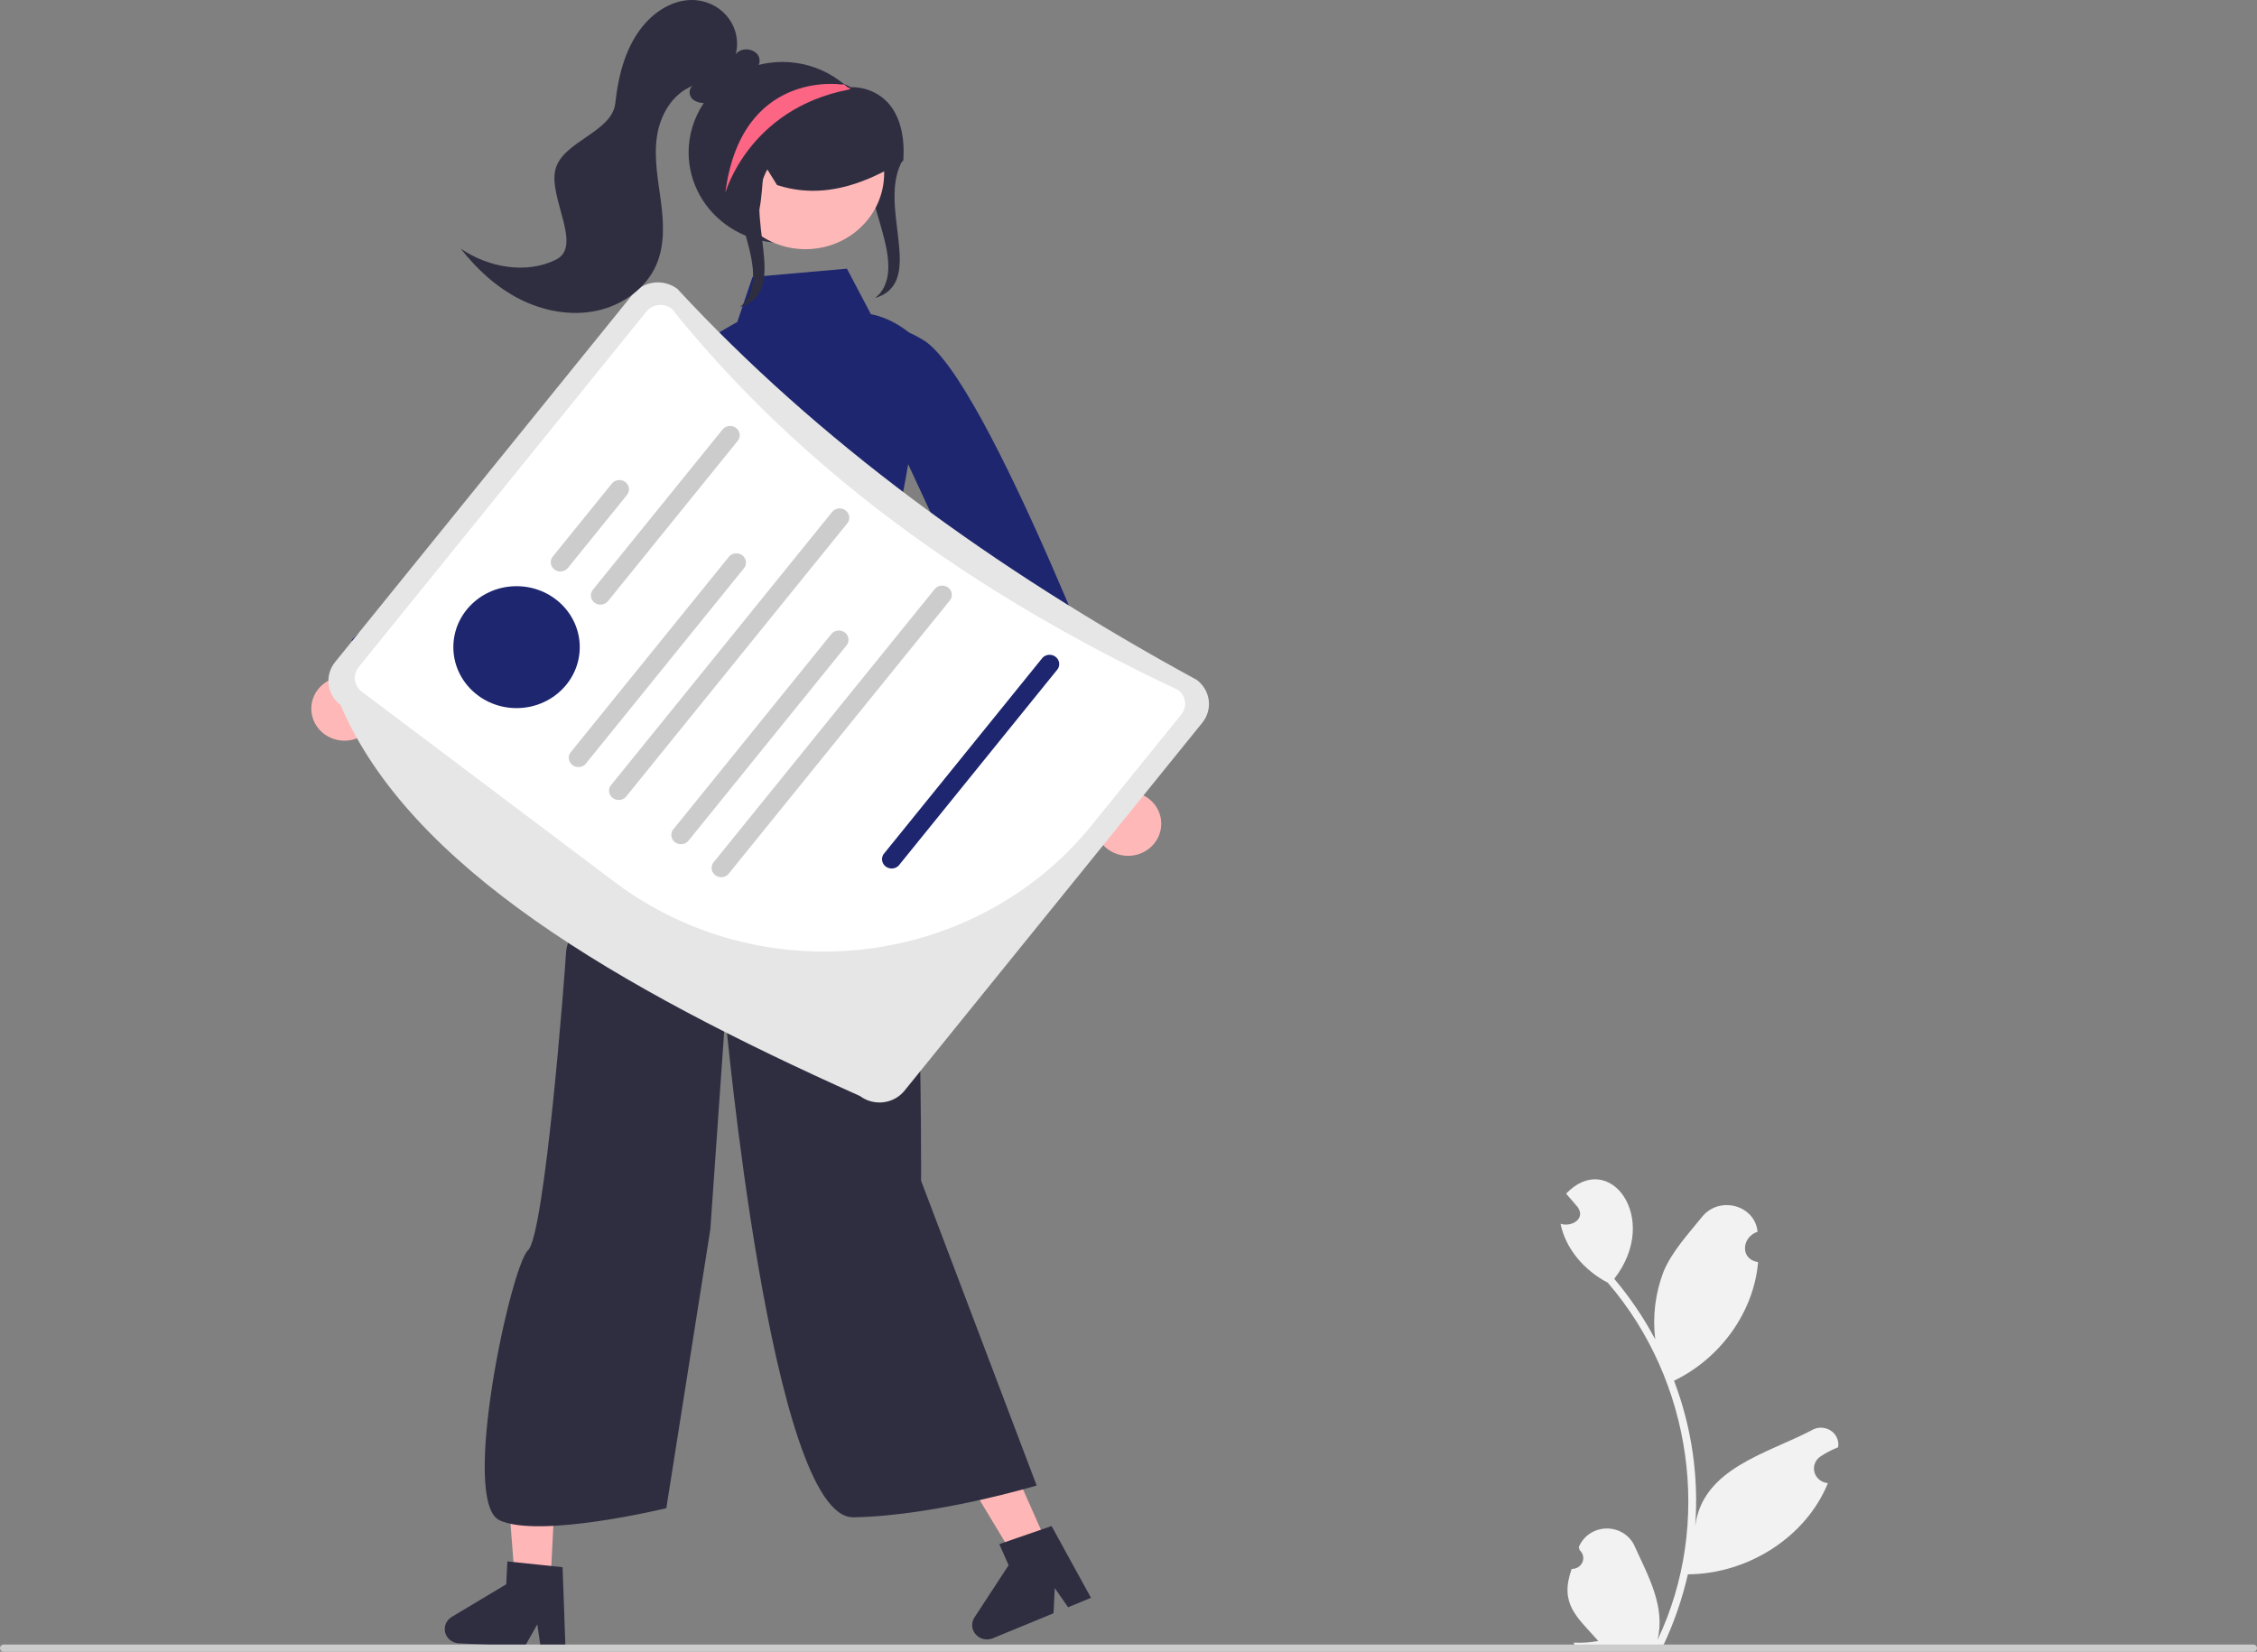 <svg width="552" height="404" viewBox="0 0 552 404" fill="none" xmlns="http://www.w3.org/2000/svg">
<rect x="0" y="0" width="552" height="404" fill="#808080" stroke="none"/>
<g clip-path="url(#clip0_1_491)">
<path d="M220.89 38.969C214.165 50.144 226.829 68.973 214.066 72.883L215.117 71.869C222.821 62.728 206.719 43.383 214.423 34.242C215.62 32.902 216.647 31.428 217.484 29.854" fill="#2F2E41"/>
<path d="M283.874 202.913C284.094 201.795 284.058 200.644 283.767 199.541C283.476 198.437 282.938 197.409 282.191 196.528C281.444 195.647 280.505 194.935 279.442 194.441C278.378 193.948 277.215 193.686 276.035 193.673L259.411 147.088L250.21 158.4L267.786 201.929C267.895 203.842 268.728 205.651 270.127 207.012C271.526 208.373 273.393 209.192 275.376 209.313C277.359 209.434 279.32 208.85 280.886 207.67C282.452 206.491 283.515 204.798 283.873 202.913L283.874 202.913Z" fill="#FFB8B8"/>
<path d="M210.799 90.439C210.799 90.439 210.282 73.576 225.916 83.236C241.55 92.896 275.59 183.389 275.59 183.389L258.65 192.229L220.195 109.418L210.799 90.439Z" fill="#1D266E"/>
<path d="M256.924 379.463L249.117 382.68L232.534 355.167L244.057 350.418L256.924 379.463Z" fill="#FFB6B6"/>
<path d="M266.824 390.81L261.226 393.118L257.968 388.432L257.667 394.585L242.818 400.705C242.107 400.998 241.316 401.064 240.563 400.894C239.809 400.723 239.132 400.325 238.63 399.757C238.128 399.189 237.827 398.481 237.771 397.736C237.716 396.991 237.909 396.249 238.322 395.618L246.68 382.831L244.396 377.677L257.187 373.255L266.824 390.81Z" fill="#2F2E41"/>
<path d="M134.544 388.795L126.065 388.395L123.627 356.658L136.143 357.248L134.544 388.795Z" fill="#FFB6B6"/>
<path d="M138.301 403.176L132.22 402.89L131.416 397.301L128.355 402.708L112.227 401.947C111.454 401.911 110.713 401.637 110.113 401.166C109.512 400.695 109.084 400.051 108.89 399.328C108.696 398.605 108.746 397.842 109.034 397.148C109.322 396.455 109.832 395.869 110.49 395.476L123.804 387.503L124.088 381.905L137.595 383.323L138.301 403.176Z" fill="#2F2E41"/>
<path d="M384.387 383.738C384.949 383.758 385.503 383.61 385.975 383.316C386.447 383.022 386.814 382.594 387.026 382.092C387.238 381.59 387.284 381.037 387.16 380.509C387.035 379.98 386.745 379.501 386.328 379.137C386.257 378.873 386.205 378.683 386.134 378.419C386.658 377.097 387.579 375.957 388.78 375.144C389.98 374.331 391.405 373.882 392.872 373.855C394.339 373.829 395.78 374.225 397.012 374.993C398.243 375.762 399.209 376.868 399.785 378.169C403.106 385.473 407.385 393.027 405.374 401.125C418.907 372.765 413.863 337.688 393.214 313.731C387.542 310.785 382.917 305.501 381.665 299.328C384.466 300.215 387.926 297.993 385.799 295.175C384.878 294.099 383.948 293.032 383.028 291.956C393.527 280.963 406.334 297.971 394.804 312.783C398.669 317.367 402.026 322.327 404.821 327.584C404.133 321.981 404.833 316.301 406.864 311.01C408.927 306.077 412.844 301.903 416.287 297.623C420.474 292.409 429.219 294.716 429.854 301.279C425.956 302.555 425.501 308.008 429.982 308.713C428.931 320.941 420.766 332.246 409.421 337.709C413.743 349.061 415.506 361.172 414.594 373.234C416.467 359.13 432.109 355.568 443.01 349.869C443.703 349.431 444.513 349.197 445.342 349.196C446.17 349.195 446.981 349.426 447.675 349.862C448.37 350.298 448.918 350.919 449.252 351.65C449.587 352.381 449.694 353.19 449.56 353.979C448.054 354.586 446.613 355.335 445.261 356.217C444.627 356.637 444.143 357.235 443.876 357.93C443.608 358.625 443.57 359.383 443.767 360.1C443.964 360.816 444.385 361.457 444.974 361.933C445.563 362.41 446.29 362.699 447.056 362.761C441.664 375.996 427.473 384.98 412.807 385.065C411.456 390.985 409.471 396.753 406.883 402.277L385.118 402.477C385.037 402.245 384.965 402.005 384.892 401.772C386.908 401.876 388.929 401.741 390.911 401.371C385.521 395.332 381.368 392.265 384.386 383.738L384.387 383.738Z" fill="#F2F2F2"/>
<path d="M155.965 182.492C155.965 182.492 138.721 227.818 138.442 232.891C138.164 237.963 133.246 302.106 129.122 305.833C124.997 309.56 112.388 367.341 122.199 371.86C132.01 376.38 162.964 368.893 162.964 368.893L173.733 300.64L177.391 248.349C177.391 248.349 188.527 371.484 208.726 371.122C228.924 370.76 253.537 363.341 253.537 363.341L225.266 288.77C225.266 288.77 225.666 200.487 219.113 182.681C212.56 164.875 155.965 182.492 155.965 182.492Z" fill="#2F2E41"/>
<path d="M207.132 65.712L184.039 67.752L180.319 78.767C180.319 78.767 160.993 89.004 165.272 93.655C169.551 98.306 164.315 129.649 164.315 129.649L165.498 155.09C165.498 155.09 164.227 172.716 160.425 176.777C156.623 180.838 146.677 190.797 153.705 186.032C178.348 169.327 221.42 183.423 221.42 183.423L215.267 147.071C215.267 147.071 229.243 87.554 223.728 82.527C218.212 77.501 213.008 76.865 213.008 76.865L207.132 65.712Z" fill="#1D266E"/>
<path d="M85.787 181.021C86.947 180.812 88.046 180.361 89.006 179.699C89.966 179.036 90.763 178.179 91.343 177.187C91.922 176.196 92.269 175.093 92.359 173.958C92.448 172.823 92.279 171.683 91.863 170.618L130.812 138.745L116.541 134.59L80.89 166.208C79.081 167.001 77.637 168.407 76.831 170.158C76.025 171.91 75.913 173.886 76.517 175.712C77.121 177.538 78.398 179.087 80.106 180.065C81.815 181.044 83.836 181.384 85.787 181.021V181.021Z" fill="#FFB8B8"/>
<path d="M184.705 97.65C184.705 97.65 192.379 82.49 174.007 85.08C155.635 87.669 85.966 156.599 85.966 156.599L97.625 171.385L168.037 111.209L184.705 97.65Z" fill="#1D266E"/>
<path d="M154.787 71.935L81.946 161.945C80.686 163.507 80.119 165.487 80.37 167.452C80.621 169.416 81.669 171.204 83.285 172.425C100.2 212.04 150.807 241.417 210.339 268.081C211.958 269.298 214.011 269.845 216.048 269.603C218.085 269.361 219.94 268.349 221.204 266.79L294.045 176.78C295.306 175.219 295.874 173.238 295.623 171.273C295.372 169.308 294.323 167.52 292.706 166.3C242.748 139.091 199.809 107.567 165.652 70.644C164.032 69.428 161.979 68.882 159.943 69.124C157.906 69.366 156.052 70.377 154.787 71.935V71.935Z" fill="#E6E6E6"/>
<path d="M288.933 174.733L266.761 202.13C253.217 218.766 233.398 229.556 211.633 232.143C189.868 234.73 167.927 228.904 150.6 215.938L88.464 169.157C87.544 168.464 86.946 167.447 86.802 166.329C86.658 165.211 86.98 164.084 87.697 163.194L158.083 76.218C158.803 75.332 159.859 74.757 161.018 74.621C162.178 74.484 163.346 74.796 164.266 75.489C195.698 114.637 237.772 145.102 288.171 168.775C289.09 169.468 289.686 170.485 289.829 171.602C289.972 172.719 289.649 173.845 288.933 174.733Z" fill="white"/>
<path d="M153.334 121.072L138.894 138.915C138.511 139.387 137.949 139.694 137.331 139.767C136.714 139.84 136.092 139.674 135.601 139.305C135.111 138.935 134.793 138.394 134.716 137.798C134.64 137.203 134.812 136.602 135.194 136.129L149.634 118.286C149.823 118.052 150.059 117.855 150.327 117.709C150.595 117.562 150.891 117.467 151.197 117.431C151.503 117.394 151.813 117.416 152.11 117.496C152.408 117.575 152.686 117.71 152.929 117.893C153.172 118.076 153.375 118.303 153.527 118.562C153.679 118.821 153.777 119.106 153.814 119.401C153.852 119.697 153.829 119.996 153.746 120.283C153.664 120.569 153.523 120.837 153.333 121.072H153.334Z" fill="#CCCCCC"/>
<path d="M180.418 107.836L148.707 147.021C148.518 147.255 148.282 147.451 148.014 147.598C147.746 147.744 147.45 147.838 147.144 147.875C146.839 147.911 146.528 147.889 146.231 147.81C145.934 147.73 145.656 147.595 145.413 147.413C145.17 147.23 144.967 147.002 144.815 146.744C144.664 146.485 144.566 146.2 144.528 145.905C144.491 145.61 144.513 145.311 144.596 145.024C144.678 144.738 144.818 144.47 145.007 144.235L176.718 105.051C176.908 104.816 177.143 104.619 177.411 104.472C177.68 104.325 177.975 104.231 178.281 104.194C178.588 104.158 178.898 104.18 179.196 104.259C179.493 104.338 179.771 104.473 180.014 104.656C180.258 104.839 180.461 105.067 180.613 105.326C180.765 105.585 180.862 105.87 180.9 106.166C180.937 106.461 180.914 106.761 180.831 107.047C180.749 107.334 180.608 107.602 180.418 107.836H180.418Z" fill="#CCCCCC"/>
<path d="M126.335 173.196C134.871 173.196 141.791 166.521 141.791 158.287C141.791 150.053 134.871 143.378 126.335 143.378C117.798 143.378 110.878 150.053 110.878 158.287C110.878 166.521 117.798 173.196 126.335 173.196Z" fill="#1D266E"/>
<path d="M182.102 138.805L143.154 186.932C142.748 187.331 142.204 187.572 141.625 187.609C141.046 187.646 140.473 187.476 140.016 187.132C139.559 186.787 139.249 186.293 139.145 185.742C139.042 185.192 139.152 184.624 139.455 184.147L178.402 136.02C178.808 135.621 179.353 135.38 179.932 135.343C180.51 135.306 181.083 135.476 181.54 135.82C181.998 136.164 182.307 136.659 182.411 137.21C182.514 137.76 182.404 138.328 182.102 138.805Z" fill="#CCCCCC"/>
<path d="M207.367 127.817L153.007 194.99C152.6 195.39 152.056 195.631 151.477 195.667C150.898 195.704 150.326 195.534 149.868 195.19C149.411 194.846 149.101 194.351 148.998 193.801C148.894 193.25 149.004 192.682 149.307 192.205L203.668 125.032C204.074 124.632 204.619 124.391 205.197 124.355C205.776 124.318 206.349 124.488 206.806 124.832C207.263 125.176 207.573 125.671 207.677 126.221C207.78 126.772 207.67 127.34 207.367 127.817V127.817Z" fill="#CCCCCC"/>
<path d="M207.179 157.685L168.232 205.812C167.825 206.211 167.281 206.452 166.702 206.489C166.123 206.526 165.55 206.356 165.093 206.012C164.636 205.667 164.326 205.173 164.222 204.622C164.119 204.072 164.229 203.504 164.532 203.027L203.479 154.9C203.885 154.501 204.43 154.26 205.009 154.223C205.588 154.186 206.16 154.356 206.617 154.7C207.075 155.044 207.385 155.539 207.488 156.09C207.592 156.64 207.481 157.208 207.179 157.685Z" fill="#CCCCCC"/>
<path d="M258.712 163.62L219.765 211.747C219.359 212.146 218.814 212.387 218.235 212.424C217.656 212.461 217.084 212.291 216.627 211.947C216.169 211.602 215.859 211.108 215.756 210.557C215.652 210.007 215.762 209.439 216.065 208.962L255.012 160.835C255.419 160.436 255.963 160.195 256.542 160.158C257.121 160.121 257.694 160.291 258.151 160.635C258.608 160.98 258.918 161.474 259.022 162.025C259.125 162.575 259.015 163.143 258.712 163.62Z" fill="#1D266E"/>
<path d="M232.444 146.697L178.084 213.87C177.677 214.27 177.133 214.511 176.554 214.547C175.975 214.584 175.403 214.414 174.945 214.07C174.488 213.726 174.178 213.231 174.075 212.681C173.971 212.13 174.081 211.562 174.384 211.085L228.745 143.912C229.151 143.513 229.696 143.272 230.274 143.235C230.853 143.198 231.426 143.368 231.883 143.712C232.34 144.056 232.65 144.551 232.754 145.102C232.857 145.652 232.747 146.22 232.444 146.697V146.697Z" fill="#CCCCCC"/>
<path d="M168.415 37.275C168.414 40.896 169.334 44.463 171.096 47.661C172.857 50.86 175.405 53.592 178.517 55.619C181.629 57.646 185.209 58.905 188.943 59.285C192.677 59.666 196.45 59.157 199.933 57.802C203.415 56.448 206.499 54.289 208.915 51.517C211.33 48.744 213.004 45.442 213.787 41.9C214.571 38.358 214.441 34.685 213.409 31.203C212.377 27.721 210.475 24.536 207.869 21.929L207.759 21.823C207.576 21.637 207.392 21.451 207.2 21.274C207.198 21.274 207.197 21.274 207.196 21.273C207.195 21.273 207.194 21.272 207.193 21.271C207.192 21.27 207.192 21.27 207.191 21.268C207.191 21.267 207.19 21.266 207.191 21.265C206.952 21.053 206.713 20.84 206.466 20.637C203.151 17.834 199.069 16.012 194.709 15.389C190.348 14.765 185.894 15.368 181.879 17.123C177.864 18.879 174.459 21.713 172.071 25.287C169.684 28.861 168.414 33.023 168.415 37.275V37.275Z" fill="#2F2E41"/>
<path d="M197.005 60.947C207.628 60.947 216.24 52.64 216.24 42.394C216.24 32.147 207.628 23.841 197.005 23.841C186.382 23.841 177.77 32.147 177.77 42.394C177.77 52.64 186.382 60.947 197.005 60.947Z" fill="#FFB8B8"/>
<path d="M176.5 47.338C174.62 39.166 177.337 30.01 183.262 24.554C186.242 21.864 189.948 20.04 193.955 19.291C197.962 18.542 202.106 18.898 205.912 20.32C206.396 20.508 206.88 20.714 207.355 20.929L207.575 21.03V21.061C207.618 21.089 207.661 21.119 207.704 21.15C207.793 21.231 207.903 21.289 208.022 21.319C209.692 21.277 211.352 21.576 212.894 22.196C214.436 22.816 215.825 23.743 216.97 24.917C219.951 28.037 221.355 33.079 220.924 39.114L220.911 39.303L220.744 39.403C218.487 40.783 216.145 42.029 213.731 43.133C205.287 46.963 197.578 47.672 190.169 45.3L190.033 45.256L186.923 40.229C186.285 43.696 186.626 55.197 182.962 55.82L176.579 47.685L176.5 47.338Z" fill="#2F2E41"/>
<path d="M136.009 63.492C142.555 60.233 134.136 48.406 135.828 41.491C137.52 34.576 149.701 32.352 150.477 25.287C151.253 18.221 153.079 10.934 157.912 5.573C161.001 2.147 165.552 -0.382 170.238 0.048C171.824 0.193 173.358 0.666 174.737 1.434C176.115 2.203 177.306 3.249 178.228 4.502C179.15 5.755 179.781 7.184 180.078 8.693C180.376 10.203 180.332 11.756 179.951 13.247C181.285 11.424 184.738 11.819 185.593 13.893C186.352 15.737 184.674 17.97 182.699 18.133C180.114 21.212 177.154 24.479 173.105 25.101C172.46 25.243 171.789 25.243 171.144 25.099C170.499 24.956 169.896 24.673 169.381 24.272C168.429 23.389 168.355 21.625 169.485 20.965C164.396 22.915 161.412 28.222 160.657 33.453C159.902 38.684 160.947 43.977 161.635 49.217C162.324 54.456 162.62 59.968 160.49 64.834C157.974 70.582 152.18 74.702 145.857 76.024C139.534 77.345 132.8 76.054 127.077 73.144C121.353 70.234 116.581 65.793 112.682 60.813C119.398 65.412 128.69 67.136 136.009 63.492Z" fill="#2F2E41"/>
<path d="M187.817 41.194C181.091 52.369 193.755 71.198 180.992 75.109L182.044 74.094C189.748 64.954 173.645 45.608 181.349 36.468C182.546 35.127 183.574 33.654 184.41 32.08" fill="#2F2E41"/>
<path d="M177.398 47.169C177.398 47.169 183.096 26.655 207.521 21.92C207.548 21.911 207.64 21.876 207.759 21.823C207.833 21.778 207.924 21.734 208.016 21.69C207.741 21.539 207.475 21.407 207.2 21.274C207.198 21.274 207.197 21.274 207.196 21.273C207.195 21.273 207.194 21.272 207.193 21.271C207.192 21.27 207.192 21.27 207.191 21.268C207.191 21.267 207.19 21.266 207.19 21.265C206.952 21.053 206.713 20.84 206.466 20.637L205.768 20.663C205.768 20.663 181.261 16.92 177.398 47.169Z" fill="#FD6584"/>
<path d="M4.07385e-06 403.117C-0 403.233 0.023 403.348 0.069 403.455C0.115 403.563 0.182 403.66 0.267 403.742C0.352 403.824 0.453 403.889 0.565 403.933C0.676 403.978 0.795 404 0.915 404H551.085C551.328 404 551.56 403.907 551.732 403.741C551.904 403.576 552 403.351 552 403.117C552 402.883 551.904 402.658 551.732 402.493C551.56 402.327 551.328 402.234 551.085 402.234H0.915C0.795 402.234 0.676 402.257 0.565 402.301C0.453 402.345 0.352 402.41 0.267 402.492C0.182 402.574 0.115 402.672 0.069 402.779C0.023 402.886 -0 403.001 4.07385e-06 403.117V403.117Z" fill="#CCCCCC"/>
</g>
<defs>
<clipPath id="clip0_1_491">
<rect width="552" height="404" fill="white"/>
</clipPath>
</defs>
</svg>
